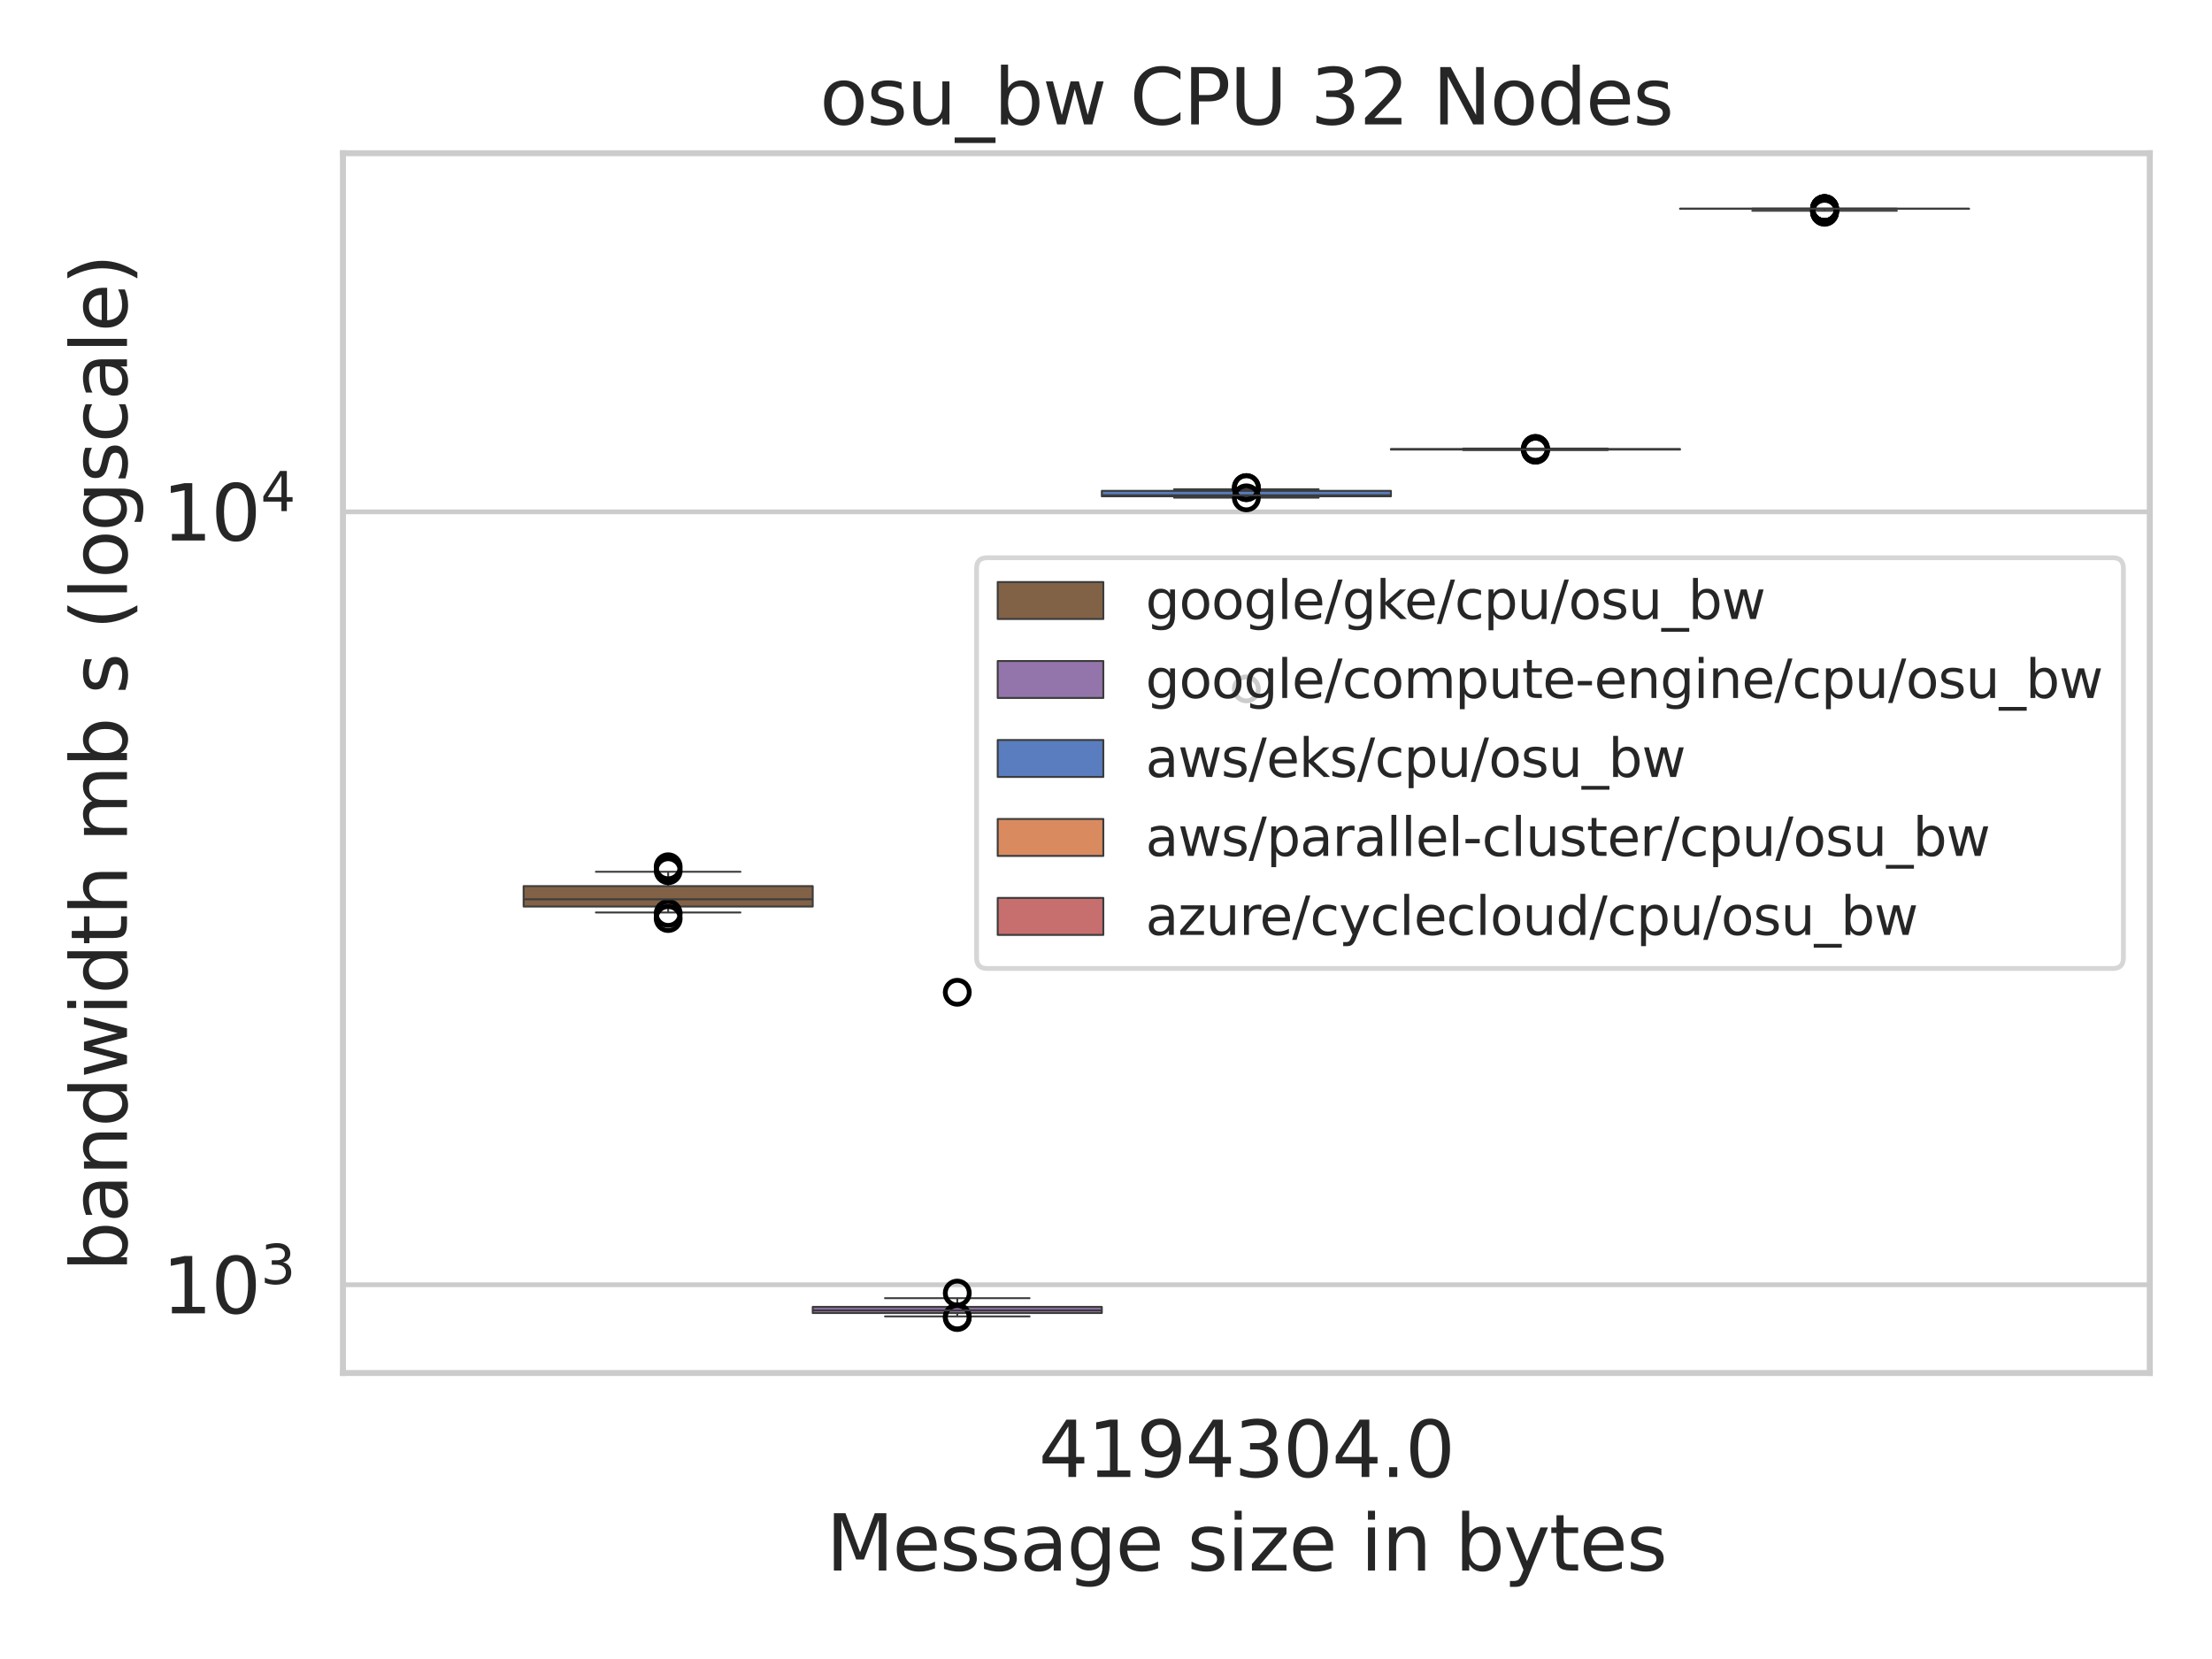 <?xml version="1.0" encoding="utf-8" standalone="no"?>
<!DOCTYPE svg PUBLIC "-//W3C//DTD SVG 1.1//EN"
  "http://www.w3.org/Graphics/SVG/1.1/DTD/svg11.dtd">
<svg xmlns:xlink="http://www.w3.org/1999/xlink" width="460.8pt" height="345.6pt" viewBox="0 0 460.8 345.6" xmlns="http://www.w3.org/2000/svg" version="1.1">
 <defs>
  <style type="text/css">*{stroke-linejoin: round; stroke-linecap: butt}</style>
 </defs>
 <g id="figure_1">
  <g id="patch_1">
   <path d="M 0 345.6 
L 460.8 345.6 
L 460.8 0 
L 0 0 
z
" style="fill: #ffffff"/>
  </g>
  <g id="axes_1">
   <g id="patch_2">
    <path d="M 71.441 286.02 
L 447.84 286.02 
L 447.84 31.92 
L 71.441 31.92 
z
" style="fill: #ffffff"/>
   </g>
   <g id="matplotlib.axis_1">
    <g id="xtick_1">
     <g id="text_1">
      <!-- 4194304.0 -->
      <g style="fill: #262626" transform="translate(216.378 307.678) scale(0.16 -0.16)">
       <defs>
        <path id="DejaVuSans-34" d="M 2419 4116 
L 825 1625 
L 2419 1625 
L 2419 4116 
z
M 2253 4666 
L 3047 4666 
L 3047 1625 
L 3713 1625 
L 3713 1100 
L 3047 1100 
L 3047 0 
L 2419 0 
L 2419 1100 
L 313 1100 
L 313 1709 
L 2253 4666 
z
" transform="scale(0.016)"/>
        <path id="DejaVuSans-31" d="M 794 531 
L 1825 531 
L 1825 4091 
L 703 3866 
L 703 4441 
L 1819 4666 
L 2450 4666 
L 2450 531 
L 3481 531 
L 3481 0 
L 794 0 
L 794 531 
z
" transform="scale(0.016)"/>
        <path id="DejaVuSans-39" d="M 703 97 
L 703 672 
Q 941 559 1184 500 
Q 1428 441 1663 441 
Q 2288 441 2617 861 
Q 2947 1281 2994 2138 
Q 2813 1869 2534 1725 
Q 2256 1581 1919 1581 
Q 1219 1581 811 2004 
Q 403 2428 403 3163 
Q 403 3881 828 4315 
Q 1253 4750 1959 4750 
Q 2769 4750 3195 4129 
Q 3622 3509 3622 2328 
Q 3622 1225 3098 567 
Q 2575 -91 1691 -91 
Q 1453 -91 1209 -44 
Q 966 3 703 97 
z
M 1959 2075 
Q 2384 2075 2632 2365 
Q 2881 2656 2881 3163 
Q 2881 3666 2632 3958 
Q 2384 4250 1959 4250 
Q 1534 4250 1286 3958 
Q 1038 3666 1038 3163 
Q 1038 2656 1286 2365 
Q 1534 2075 1959 2075 
z
" transform="scale(0.016)"/>
        <path id="DejaVuSans-33" d="M 2597 2516 
Q 3050 2419 3304 2112 
Q 3559 1806 3559 1356 
Q 3559 666 3084 287 
Q 2609 -91 1734 -91 
Q 1441 -91 1130 -33 
Q 819 25 488 141 
L 488 750 
Q 750 597 1062 519 
Q 1375 441 1716 441 
Q 2309 441 2620 675 
Q 2931 909 2931 1356 
Q 2931 1769 2642 2001 
Q 2353 2234 1838 2234 
L 1294 2234 
L 1294 2753 
L 1863 2753 
Q 2328 2753 2575 2939 
Q 2822 3125 2822 3475 
Q 2822 3834 2567 4026 
Q 2313 4219 1838 4219 
Q 1578 4219 1281 4162 
Q 984 4106 628 3988 
L 628 4550 
Q 988 4650 1302 4700 
Q 1616 4750 1894 4750 
Q 2613 4750 3031 4423 
Q 3450 4097 3450 3541 
Q 3450 3153 3228 2886 
Q 3006 2619 2597 2516 
z
" transform="scale(0.016)"/>
        <path id="DejaVuSans-30" d="M 2034 4250 
Q 1547 4250 1301 3770 
Q 1056 3291 1056 2328 
Q 1056 1369 1301 889 
Q 1547 409 2034 409 
Q 2525 409 2770 889 
Q 3016 1369 3016 2328 
Q 3016 3291 2770 3770 
Q 2525 4250 2034 4250 
z
M 2034 4750 
Q 2819 4750 3233 4129 
Q 3647 3509 3647 2328 
Q 3647 1150 3233 529 
Q 2819 -91 2034 -91 
Q 1250 -91 836 529 
Q 422 1150 422 2328 
Q 422 3509 836 4129 
Q 1250 4750 2034 4750 
z
" transform="scale(0.016)"/>
        <path id="DejaVuSans-2e" d="M 684 794 
L 1344 794 
L 1344 0 
L 684 0 
L 684 794 
z
" transform="scale(0.016)"/>
       </defs>
       <use xlink:href="#DejaVuSans-34"/>
       <use xlink:href="#DejaVuSans-31" x="63.623"/>
       <use xlink:href="#DejaVuSans-39" x="127.246"/>
       <use xlink:href="#DejaVuSans-34" x="190.869"/>
       <use xlink:href="#DejaVuSans-33" x="254.492"/>
       <use xlink:href="#DejaVuSans-30" x="318.115"/>
       <use xlink:href="#DejaVuSans-34" x="381.738"/>
       <use xlink:href="#DejaVuSans-2e" x="445.361"/>
       <use xlink:href="#DejaVuSans-30" x="477.148"/>
      </g>
     </g>
    </g>
    <g id="text_2">
     <!-- Message size in bytes -->
     <g style="fill: #262626" transform="translate(172.106 327.163) scale(0.16 -0.16)">
      <defs>
       <path id="DejaVuSans-4d" d="M 628 4666 
L 1569 4666 
L 2759 1491 
L 3956 4666 
L 4897 4666 
L 4897 0 
L 4281 0 
L 4281 4097 
L 3078 897 
L 2444 897 
L 1241 4097 
L 1241 0 
L 628 0 
L 628 4666 
z
" transform="scale(0.016)"/>
       <path id="DejaVuSans-65" d="M 3597 1894 
L 3597 1613 
L 953 1613 
Q 991 1019 1311 708 
Q 1631 397 2203 397 
Q 2534 397 2845 478 
Q 3156 559 3463 722 
L 3463 178 
Q 3153 47 2828 -22 
Q 2503 -91 2169 -91 
Q 1331 -91 842 396 
Q 353 884 353 1716 
Q 353 2575 817 3079 
Q 1281 3584 2069 3584 
Q 2775 3584 3186 3129 
Q 3597 2675 3597 1894 
z
M 3022 2063 
Q 3016 2534 2758 2815 
Q 2500 3097 2075 3097 
Q 1594 3097 1305 2825 
Q 1016 2553 972 2059 
L 3022 2063 
z
" transform="scale(0.016)"/>
       <path id="DejaVuSans-73" d="M 2834 3397 
L 2834 2853 
Q 2591 2978 2328 3040 
Q 2066 3103 1784 3103 
Q 1356 3103 1142 2972 
Q 928 2841 928 2578 
Q 928 2378 1081 2264 
Q 1234 2150 1697 2047 
L 1894 2003 
Q 2506 1872 2764 1633 
Q 3022 1394 3022 966 
Q 3022 478 2636 193 
Q 2250 -91 1575 -91 
Q 1294 -91 989 -36 
Q 684 19 347 128 
L 347 722 
Q 666 556 975 473 
Q 1284 391 1588 391 
Q 1994 391 2212 530 
Q 2431 669 2431 922 
Q 2431 1156 2273 1281 
Q 2116 1406 1581 1522 
L 1381 1569 
Q 847 1681 609 1914 
Q 372 2147 372 2553 
Q 372 3047 722 3315 
Q 1072 3584 1716 3584 
Q 2034 3584 2315 3537 
Q 2597 3491 2834 3397 
z
" transform="scale(0.016)"/>
       <path id="DejaVuSans-61" d="M 2194 1759 
Q 1497 1759 1228 1600 
Q 959 1441 959 1056 
Q 959 750 1161 570 
Q 1363 391 1709 391 
Q 2188 391 2477 730 
Q 2766 1069 2766 1631 
L 2766 1759 
L 2194 1759 
z
M 3341 1997 
L 3341 0 
L 2766 0 
L 2766 531 
Q 2569 213 2275 61 
Q 1981 -91 1556 -91 
Q 1019 -91 701 211 
Q 384 513 384 1019 
Q 384 1609 779 1909 
Q 1175 2209 1959 2209 
L 2766 2209 
L 2766 2266 
Q 2766 2663 2505 2880 
Q 2244 3097 1772 3097 
Q 1472 3097 1187 3025 
Q 903 2953 641 2809 
L 641 3341 
Q 956 3463 1253 3523 
Q 1550 3584 1831 3584 
Q 2591 3584 2966 3190 
Q 3341 2797 3341 1997 
z
" transform="scale(0.016)"/>
       <path id="DejaVuSans-67" d="M 2906 1791 
Q 2906 2416 2648 2759 
Q 2391 3103 1925 3103 
Q 1463 3103 1205 2759 
Q 947 2416 947 1791 
Q 947 1169 1205 825 
Q 1463 481 1925 481 
Q 2391 481 2648 825 
Q 2906 1169 2906 1791 
z
M 3481 434 
Q 3481 -459 3084 -895 
Q 2688 -1331 1869 -1331 
Q 1566 -1331 1297 -1286 
Q 1028 -1241 775 -1147 
L 775 -588 
Q 1028 -725 1275 -790 
Q 1522 -856 1778 -856 
Q 2344 -856 2625 -561 
Q 2906 -266 2906 331 
L 2906 616 
Q 2728 306 2450 153 
Q 2172 0 1784 0 
Q 1141 0 747 490 
Q 353 981 353 1791 
Q 353 2603 747 3093 
Q 1141 3584 1784 3584 
Q 2172 3584 2450 3431 
Q 2728 3278 2906 2969 
L 2906 3500 
L 3481 3500 
L 3481 434 
z
" transform="scale(0.016)"/>
       <path id="DejaVuSans-20" transform="scale(0.016)"/>
       <path id="DejaVuSans-69" d="M 603 3500 
L 1178 3500 
L 1178 0 
L 603 0 
L 603 3500 
z
M 603 4863 
L 1178 4863 
L 1178 4134 
L 603 4134 
L 603 4863 
z
" transform="scale(0.016)"/>
       <path id="DejaVuSans-7a" d="M 353 3500 
L 3084 3500 
L 3084 2975 
L 922 459 
L 3084 459 
L 3084 0 
L 275 0 
L 275 525 
L 2438 3041 
L 353 3041 
L 353 3500 
z
" transform="scale(0.016)"/>
       <path id="DejaVuSans-6e" d="M 3513 2113 
L 3513 0 
L 2938 0 
L 2938 2094 
Q 2938 2591 2744 2837 
Q 2550 3084 2163 3084 
Q 1697 3084 1428 2787 
Q 1159 2491 1159 1978 
L 1159 0 
L 581 0 
L 581 3500 
L 1159 3500 
L 1159 2956 
Q 1366 3272 1645 3428 
Q 1925 3584 2291 3584 
Q 2894 3584 3203 3211 
Q 3513 2838 3513 2113 
z
" transform="scale(0.016)"/>
       <path id="DejaVuSans-62" d="M 3116 1747 
Q 3116 2381 2855 2742 
Q 2594 3103 2138 3103 
Q 1681 3103 1420 2742 
Q 1159 2381 1159 1747 
Q 1159 1113 1420 752 
Q 1681 391 2138 391 
Q 2594 391 2855 752 
Q 3116 1113 3116 1747 
z
M 1159 2969 
Q 1341 3281 1617 3432 
Q 1894 3584 2278 3584 
Q 2916 3584 3314 3078 
Q 3713 2572 3713 1747 
Q 3713 922 3314 415 
Q 2916 -91 2278 -91 
Q 1894 -91 1617 61 
Q 1341 213 1159 525 
L 1159 0 
L 581 0 
L 581 4863 
L 1159 4863 
L 1159 2969 
z
" transform="scale(0.016)"/>
       <path id="DejaVuSans-79" d="M 2059 -325 
Q 1816 -950 1584 -1140 
Q 1353 -1331 966 -1331 
L 506 -1331 
L 506 -850 
L 844 -850 
Q 1081 -850 1212 -737 
Q 1344 -625 1503 -206 
L 1606 56 
L 191 3500 
L 800 3500 
L 1894 763 
L 2988 3500 
L 3597 3500 
L 2059 -325 
z
" transform="scale(0.016)"/>
       <path id="DejaVuSans-74" d="M 1172 4494 
L 1172 3500 
L 2356 3500 
L 2356 3053 
L 1172 3053 
L 1172 1153 
Q 1172 725 1289 603 
Q 1406 481 1766 481 
L 2356 481 
L 2356 0 
L 1766 0 
Q 1100 0 847 248 
Q 594 497 594 1153 
L 594 3053 
L 172 3053 
L 172 3500 
L 594 3500 
L 594 4494 
L 1172 4494 
z
" transform="scale(0.016)"/>
      </defs>
      <use xlink:href="#DejaVuSans-4d"/>
      <use xlink:href="#DejaVuSans-65" x="86.279"/>
      <use xlink:href="#DejaVuSans-73" x="147.803"/>
      <use xlink:href="#DejaVuSans-73" x="199.902"/>
      <use xlink:href="#DejaVuSans-61" x="252.002"/>
      <use xlink:href="#DejaVuSans-67" x="313.281"/>
      <use xlink:href="#DejaVuSans-65" x="376.758"/>
      <use xlink:href="#DejaVuSans-20" x="438.281"/>
      <use xlink:href="#DejaVuSans-73" x="470.068"/>
      <use xlink:href="#DejaVuSans-69" x="522.168"/>
      <use xlink:href="#DejaVuSans-7a" x="549.951"/>
      <use xlink:href="#DejaVuSans-65" x="602.441"/>
      <use xlink:href="#DejaVuSans-20" x="663.965"/>
      <use xlink:href="#DejaVuSans-69" x="695.752"/>
      <use xlink:href="#DejaVuSans-6e" x="723.535"/>
      <use xlink:href="#DejaVuSans-20" x="786.914"/>
      <use xlink:href="#DejaVuSans-62" x="818.701"/>
      <use xlink:href="#DejaVuSans-79" x="882.178"/>
      <use xlink:href="#DejaVuSans-74" x="941.357"/>
      <use xlink:href="#DejaVuSans-65" x="980.566"/>
      <use xlink:href="#DejaVuSans-73" x="1042.09"/>
     </g>
    </g>
   </g>
   <g id="matplotlib.axis_2">
    <g id="ytick_1">
     <g id="line2d_1">
      <path d="M 71.441 267.639 
L 447.84 267.639 
" clip-path="url(#p34132e8580)" style="fill: none; stroke: #cccccc; stroke-linecap: round"/>
     </g>
     <g id="text_3">
      <!-- $\mathdefault{10^{3}}$ -->
      <g style="fill: #262626" transform="translate(33.781 273.718) scale(0.16 -0.16)">
       <use xlink:href="#DejaVuSans-31" transform="translate(0 0.766)"/>
       <use xlink:href="#DejaVuSans-30" transform="translate(63.623 0.766)"/>
       <use xlink:href="#DejaVuSans-33" transform="translate(128.203 39.047) scale(0.7)"/>
      </g>
     </g>
    </g>
    <g id="ytick_2">
     <g id="line2d_2">
      <path d="M 71.441 106.627 
L 447.84 106.627 
" clip-path="url(#p34132e8580)" style="fill: none; stroke: #cccccc; stroke-linecap: round"/>
     </g>
     <g id="text_4">
      <!-- $\mathdefault{10^{4}}$ -->
      <g style="fill: #262626" transform="translate(33.781 112.705) scale(0.16 -0.16)">
       <use xlink:href="#DejaVuSans-31" transform="translate(0 0.684)"/>
       <use xlink:href="#DejaVuSans-30" transform="translate(63.623 0.684)"/>
       <use xlink:href="#DejaVuSans-34" transform="translate(128.203 38.966) scale(0.7)"/>
      </g>
     </g>
    </g>
    <g id="ytick_3"/>
    <g id="ytick_4"/>
    <g id="ytick_5"/>
    <g id="ytick_6"/>
    <g id="ytick_7"/>
    <g id="ytick_8"/>
    <g id="ytick_9"/>
    <g id="ytick_10"/>
    <g id="ytick_11"/>
    <g id="ytick_12"/>
    <g id="ytick_13"/>
    <g id="text_5">
     <!-- bandwidth mb s (logscale) -->
     <g style="fill: #262626" transform="translate(26.454 264.869) rotate(-90) scale(0.16 -0.16)">
      <defs>
       <path id="DejaVuSans-64" d="M 2906 2969 
L 2906 4863 
L 3481 4863 
L 3481 0 
L 2906 0 
L 2906 525 
Q 2725 213 2448 61 
Q 2172 -91 1784 -91 
Q 1150 -91 751 415 
Q 353 922 353 1747 
Q 353 2572 751 3078 
Q 1150 3584 1784 3584 
Q 2172 3584 2448 3432 
Q 2725 3281 2906 2969 
z
M 947 1747 
Q 947 1113 1208 752 
Q 1469 391 1925 391 
Q 2381 391 2643 752 
Q 2906 1113 2906 1747 
Q 2906 2381 2643 2742 
Q 2381 3103 1925 3103 
Q 1469 3103 1208 2742 
Q 947 2381 947 1747 
z
" transform="scale(0.016)"/>
       <path id="DejaVuSans-77" d="M 269 3500 
L 844 3500 
L 1563 769 
L 2278 3500 
L 2956 3500 
L 3675 769 
L 4391 3500 
L 4966 3500 
L 4050 0 
L 3372 0 
L 2619 2869 
L 1863 0 
L 1184 0 
L 269 3500 
z
" transform="scale(0.016)"/>
       <path id="DejaVuSans-68" d="M 3513 2113 
L 3513 0 
L 2938 0 
L 2938 2094 
Q 2938 2591 2744 2837 
Q 2550 3084 2163 3084 
Q 1697 3084 1428 2787 
Q 1159 2491 1159 1978 
L 1159 0 
L 581 0 
L 581 4863 
L 1159 4863 
L 1159 2956 
Q 1366 3272 1645 3428 
Q 1925 3584 2291 3584 
Q 2894 3584 3203 3211 
Q 3513 2838 3513 2113 
z
" transform="scale(0.016)"/>
       <path id="DejaVuSans-6d" d="M 3328 2828 
Q 3544 3216 3844 3400 
Q 4144 3584 4550 3584 
Q 5097 3584 5394 3201 
Q 5691 2819 5691 2113 
L 5691 0 
L 5113 0 
L 5113 2094 
Q 5113 2597 4934 2840 
Q 4756 3084 4391 3084 
Q 3944 3084 3684 2787 
Q 3425 2491 3425 1978 
L 3425 0 
L 2847 0 
L 2847 2094 
Q 2847 2600 2669 2842 
Q 2491 3084 2119 3084 
Q 1678 3084 1418 2786 
Q 1159 2488 1159 1978 
L 1159 0 
L 581 0 
L 581 3500 
L 1159 3500 
L 1159 2956 
Q 1356 3278 1631 3431 
Q 1906 3584 2284 3584 
Q 2666 3584 2933 3390 
Q 3200 3197 3328 2828 
z
" transform="scale(0.016)"/>
       <path id="DejaVuSans-28" d="M 1984 4856 
Q 1566 4138 1362 3434 
Q 1159 2731 1159 2009 
Q 1159 1288 1364 580 
Q 1569 -128 1984 -844 
L 1484 -844 
Q 1016 -109 783 600 
Q 550 1309 550 2009 
Q 550 2706 781 3412 
Q 1013 4119 1484 4856 
L 1984 4856 
z
" transform="scale(0.016)"/>
       <path id="DejaVuSans-6c" d="M 603 4863 
L 1178 4863 
L 1178 0 
L 603 0 
L 603 4863 
z
" transform="scale(0.016)"/>
       <path id="DejaVuSans-6f" d="M 1959 3097 
Q 1497 3097 1228 2736 
Q 959 2375 959 1747 
Q 959 1119 1226 758 
Q 1494 397 1959 397 
Q 2419 397 2687 759 
Q 2956 1122 2956 1747 
Q 2956 2369 2687 2733 
Q 2419 3097 1959 3097 
z
M 1959 3584 
Q 2709 3584 3137 3096 
Q 3566 2609 3566 1747 
Q 3566 888 3137 398 
Q 2709 -91 1959 -91 
Q 1206 -91 779 398 
Q 353 888 353 1747 
Q 353 2609 779 3096 
Q 1206 3584 1959 3584 
z
" transform="scale(0.016)"/>
       <path id="DejaVuSans-63" d="M 3122 3366 
L 3122 2828 
Q 2878 2963 2633 3030 
Q 2388 3097 2138 3097 
Q 1578 3097 1268 2742 
Q 959 2388 959 1747 
Q 959 1106 1268 751 
Q 1578 397 2138 397 
Q 2388 397 2633 464 
Q 2878 531 3122 666 
L 3122 134 
Q 2881 22 2623 -34 
Q 2366 -91 2075 -91 
Q 1284 -91 818 406 
Q 353 903 353 1747 
Q 353 2603 823 3093 
Q 1294 3584 2113 3584 
Q 2378 3584 2631 3529 
Q 2884 3475 3122 3366 
z
" transform="scale(0.016)"/>
       <path id="DejaVuSans-29" d="M 513 4856 
L 1013 4856 
Q 1481 4119 1714 3412 
Q 1947 2706 1947 2009 
Q 1947 1309 1714 600 
Q 1481 -109 1013 -844 
L 513 -844 
Q 928 -128 1133 580 
Q 1338 1288 1338 2009 
Q 1338 2731 1133 3434 
Q 928 4138 513 4856 
z
" transform="scale(0.016)"/>
      </defs>
      <use xlink:href="#DejaVuSans-62"/>
      <use xlink:href="#DejaVuSans-61" x="63.477"/>
      <use xlink:href="#DejaVuSans-6e" x="124.756"/>
      <use xlink:href="#DejaVuSans-64" x="188.135"/>
      <use xlink:href="#DejaVuSans-77" x="251.611"/>
      <use xlink:href="#DejaVuSans-69" x="333.398"/>
      <use xlink:href="#DejaVuSans-64" x="361.182"/>
      <use xlink:href="#DejaVuSans-74" x="424.658"/>
      <use xlink:href="#DejaVuSans-68" x="463.867"/>
      <use xlink:href="#DejaVuSans-20" x="527.246"/>
      <use xlink:href="#DejaVuSans-6d" x="559.033"/>
      <use xlink:href="#DejaVuSans-62" x="656.445"/>
      <use xlink:href="#DejaVuSans-20" x="719.922"/>
      <use xlink:href="#DejaVuSans-73" x="751.709"/>
      <use xlink:href="#DejaVuSans-20" x="803.809"/>
      <use xlink:href="#DejaVuSans-28" x="835.596"/>
      <use xlink:href="#DejaVuSans-6c" x="874.609"/>
      <use xlink:href="#DejaVuSans-6f" x="902.393"/>
      <use xlink:href="#DejaVuSans-67" x="963.574"/>
      <use xlink:href="#DejaVuSans-73" x="1027.051"/>
      <use xlink:href="#DejaVuSans-63" x="1079.15"/>
      <use xlink:href="#DejaVuSans-61" x="1134.131"/>
      <use xlink:href="#DejaVuSans-6c" x="1195.41"/>
      <use xlink:href="#DejaVuSans-65" x="1223.193"/>
      <use xlink:href="#DejaVuSans-29" x="1284.717"/>
     </g>
    </g>
   </g>
   <g id="patch_3">
    <path d="M 259.641 161762.935 
L 259.641 161762.935 
L 259.641 161762.935 
L 259.641 161762.935 
z
" clip-path="url(#p34132e8580)" style="fill: #826246; stroke: #3c3c3c; stroke-width: 0.4; stroke-linejoin: miter"/>
   </g>
   <g id="patch_4">
    <path d="M 259.641 161762.935 
L 259.641 161762.935 
L 259.641 161762.935 
L 259.641 161762.935 
z
" clip-path="url(#p34132e8580)" style="fill: #9475ab; stroke: #3c3c3c; stroke-width: 0.4; stroke-linejoin: miter"/>
   </g>
   <g id="patch_5">
    <path d="M 259.641 161762.935 
L 259.641 161762.935 
L 259.641 161762.935 
L 259.641 161762.935 
z
" clip-path="url(#p34132e8580)" style="fill: #597dbf; stroke: #3c3c3c; stroke-width: 0.4; stroke-linejoin: miter"/>
   </g>
   <g id="patch_6">
    <path d="M 259.641 161762.935 
L 259.641 161762.935 
L 259.641 161762.935 
L 259.641 161762.935 
z
" clip-path="url(#p34132e8580)" style="fill: #d98b5f; stroke: #3c3c3c; stroke-width: 0.4; stroke-linejoin: miter"/>
   </g>
   <g id="patch_7">
    <path d="M 259.641 161762.935 
L 259.641 161762.935 
L 259.641 161762.935 
L 259.641 161762.935 
z
" clip-path="url(#p34132e8580)" style="fill: #c76e6e; stroke: #3c3c3c; stroke-width: 0.4; stroke-linejoin: miter"/>
   </g>
   <g id="patch_8">
    <path d="M 109.081 188.848 
L 169.305 188.848 
L 169.305 184.591 
L 109.081 184.591 
L 109.081 188.848 
z
" clip-path="url(#p34132e8580)" style="fill: #826246; stroke: #3c3c3c; stroke-width: 0.4; stroke-linejoin: miter"/>
   </g>
   <g id="line2d_3">
    <path d="M 139.193 188.848 
L 139.193 190.086 
" clip-path="url(#p34132e8580)" style="fill: none; stroke: #3c3c3c; stroke-width: 0.4"/>
   </g>
   <g id="line2d_4">
    <path d="M 139.193 184.591 
L 139.193 181.606 
" clip-path="url(#p34132e8580)" style="fill: none; stroke: #3c3c3c; stroke-width: 0.4"/>
   </g>
   <g id="line2d_5">
    <path d="M 124.137 190.086 
L 154.249 190.086 
" clip-path="url(#p34132e8580)" style="fill: none; stroke: #3c3c3c; stroke-width: 0.4; stroke-linecap: round"/>
   </g>
   <g id="line2d_6">
    <path d="M 124.137 181.606 
L 154.249 181.606 
" clip-path="url(#p34132e8580)" style="fill: none; stroke: #3c3c3c; stroke-width: 0.4; stroke-linecap: round"/>
   </g>
   <g id="line2d_7">
    <defs>
     <path id="m6f9ede2e5b" d="M 0 2.5 
C 0.663 2.5 1.299 2.237 1.768 1.768 
C 2.237 1.299 2.5 0.663 2.5 0 
C 2.5 -0.663 2.237 -1.299 1.768 -1.768 
C 1.299 -2.237 0.663 -2.5 0 -2.5 
C -0.663 -2.5 -1.299 -2.237 -1.768 -1.768 
C -2.237 -1.299 -2.5 -0.663 -2.5 0 
C -2.5 0.663 -2.237 1.299 -1.768 1.768 
C -1.299 2.237 -0.663 2.5 0 2.5 
z
" style="stroke: #000000"/>
    </defs>
    <g clip-path="url(#p34132e8580)">
     <use xlink:href="#m6f9ede2e5b" x="139.193" y="190.282" style="fill-opacity: 0; stroke: #000000"/>
     <use xlink:href="#m6f9ede2e5b" x="139.193" y="191.348" style="fill-opacity: 0; stroke: #000000"/>
     <use xlink:href="#m6f9ede2e5b" x="139.193" y="181.389" style="fill-opacity: 0; stroke: #000000"/>
     <use xlink:href="#m6f9ede2e5b" x="139.193" y="180.561" style="fill-opacity: 0; stroke: #000000"/>
    </g>
   </g>
   <g id="patch_9">
    <path d="M 169.305 273.531 
L 229.529 273.531 
L 229.529 272.249 
L 169.305 272.249 
L 169.305 273.531 
z
" clip-path="url(#p34132e8580)" style="fill: #9475ab; stroke: #3c3c3c; stroke-width: 0.4; stroke-linejoin: miter"/>
   </g>
   <g id="line2d_8">
    <path d="M 199.417 273.531 
L 199.417 274.231 
" clip-path="url(#p34132e8580)" style="fill: none; stroke: #3c3c3c; stroke-width: 0.4"/>
   </g>
   <g id="line2d_9">
    <path d="M 199.417 272.249 
L 199.417 270.436 
" clip-path="url(#p34132e8580)" style="fill: none; stroke: #3c3c3c; stroke-width: 0.4"/>
   </g>
   <g id="line2d_10">
    <path d="M 184.361 274.231 
L 214.473 274.231 
" clip-path="url(#p34132e8580)" style="fill: none; stroke: #3c3c3c; stroke-width: 0.4; stroke-linecap: round"/>
   </g>
   <g id="line2d_11">
    <path d="M 184.361 270.436 
L 214.473 270.436 
" clip-path="url(#p34132e8580)" style="fill: none; stroke: #3c3c3c; stroke-width: 0.4; stroke-linecap: round"/>
   </g>
   <g id="line2d_12">
    <g clip-path="url(#p34132e8580)">
     <use xlink:href="#m6f9ede2e5b" x="199.417" y="274.328" style="fill-opacity: 0; stroke: #000000"/>
     <use xlink:href="#m6f9ede2e5b" x="199.417" y="274.47" style="fill-opacity: 0; stroke: #000000"/>
     <use xlink:href="#m6f9ede2e5b" x="199.417" y="269.374" style="fill-opacity: 0; stroke: #000000"/>
     <use xlink:href="#m6f9ede2e5b" x="199.417" y="206.711" style="fill-opacity: 0; stroke: #000000"/>
    </g>
   </g>
   <g id="patch_10">
    <path d="M 229.529 103.39 
L 289.752 103.39 
L 289.752 102.255 
L 229.529 102.255 
L 229.529 103.39 
z
" clip-path="url(#p34132e8580)" style="fill: #597dbf; stroke: #3c3c3c; stroke-width: 0.4; stroke-linejoin: miter"/>
   </g>
   <g id="line2d_13">
    <path d="M 259.641 103.39 
L 259.641 103.671 
" clip-path="url(#p34132e8580)" style="fill: none; stroke: #3c3c3c; stroke-width: 0.4"/>
   </g>
   <g id="line2d_14">
    <path d="M 259.641 102.255 
L 259.641 101.919 
" clip-path="url(#p34132e8580)" style="fill: none; stroke: #3c3c3c; stroke-width: 0.4"/>
   </g>
   <g id="line2d_15">
    <path d="M 244.585 103.671 
L 274.696 103.671 
" clip-path="url(#p34132e8580)" style="fill: none; stroke: #3c3c3c; stroke-width: 0.4; stroke-linecap: round"/>
   </g>
   <g id="line2d_16">
    <path d="M 244.585 101.919 
L 274.696 101.919 
" clip-path="url(#p34132e8580)" style="fill: none; stroke: #3c3c3c; stroke-width: 0.4; stroke-linecap: round"/>
   </g>
   <g id="line2d_17">
    <g clip-path="url(#p34132e8580)">
     <use xlink:href="#m6f9ede2e5b" x="259.641" y="103.709" style="fill-opacity: 0; stroke: #000000"/>
     <use xlink:href="#m6f9ede2e5b" x="259.641" y="143.506" style="fill-opacity: 0; stroke: #000000"/>
     <use xlink:href="#m6f9ede2e5b" x="259.641" y="101.579" style="fill-opacity: 0; stroke: #000000"/>
     <use xlink:href="#m6f9ede2e5b" x="259.641" y="101.578" style="fill-opacity: 0; stroke: #000000"/>
    </g>
   </g>
   <g id="patch_11">
    <path d="M 289.752 93.659 
L 349.976 93.659 
L 349.976 93.538 
L 289.752 93.538 
L 289.752 93.659 
z
" clip-path="url(#p34132e8580)" style="fill: #d98b5f; stroke: #3c3c3c; stroke-width: 0.4; stroke-linejoin: miter"/>
   </g>
   <g id="line2d_18">
    <path d="M 319.864 93.659 
L 319.864 93.754 
" clip-path="url(#p34132e8580)" style="fill: none; stroke: #3c3c3c; stroke-width: 0.4"/>
   </g>
   <g id="line2d_19">
    <path d="M 319.864 93.538 
L 319.864 93.44 
" clip-path="url(#p34132e8580)" style="fill: none; stroke: #3c3c3c; stroke-width: 0.4"/>
   </g>
   <g id="line2d_20">
    <path d="M 304.808 93.754 
L 334.92 93.754 
" clip-path="url(#p34132e8580)" style="fill: none; stroke: #3c3c3c; stroke-width: 0.4; stroke-linecap: round"/>
   </g>
   <g id="line2d_21">
    <path d="M 304.808 93.44 
L 334.92 93.44 
" clip-path="url(#p34132e8580)" style="fill: none; stroke: #3c3c3c; stroke-width: 0.4; stroke-linecap: round"/>
   </g>
   <g id="line2d_22">
    <g clip-path="url(#p34132e8580)">
     <use xlink:href="#m6f9ede2e5b" x="319.864" y="93.764" style="fill-opacity: 0; stroke: #000000"/>
     <use xlink:href="#m6f9ede2e5b" x="319.864" y="93.775" style="fill-opacity: 0; stroke: #000000"/>
     <use xlink:href="#m6f9ede2e5b" x="319.864" y="93.422" style="fill-opacity: 0; stroke: #000000"/>
     <use xlink:href="#m6f9ede2e5b" x="319.864" y="93.43" style="fill-opacity: 0; stroke: #000000"/>
    </g>
   </g>
   <g id="patch_12">
    <path d="M 349.976 43.492 
L 410.2 43.492 
L 410.2 43.474 
L 349.976 43.474 
L 349.976 43.492 
z
" clip-path="url(#p34132e8580)" style="fill: #c76e6e; stroke: #3c3c3c; stroke-width: 0.4; stroke-linejoin: miter"/>
   </g>
   <g id="line2d_23">
    <path d="M 380.088 43.492 
L 380.088 43.906 
" clip-path="url(#p34132e8580)" style="fill: none; stroke: #3c3c3c; stroke-width: 0.4"/>
   </g>
   <g id="line2d_24">
    <path d="M 380.088 43.474 
L 380.088 43.472 
" clip-path="url(#p34132e8580)" style="fill: none; stroke: #3c3c3c; stroke-width: 0.4"/>
   </g>
   <g id="line2d_25">
    <path d="M 365.032 43.906 
L 395.144 43.906 
" clip-path="url(#p34132e8580)" style="fill: none; stroke: #3c3c3c; stroke-width: 0.4; stroke-linecap: round"/>
   </g>
   <g id="line2d_26">
    <path d="M 365.032 43.472 
L 395.144 43.472 
" clip-path="url(#p34132e8580)" style="fill: none; stroke: #3c3c3c; stroke-width: 0.4; stroke-linecap: round"/>
   </g>
   <g id="line2d_27">
    <g clip-path="url(#p34132e8580)">
     <use xlink:href="#m6f9ede2e5b" x="380.088" y="44.07" style="fill-opacity: 0; stroke: #000000"/>
     <use xlink:href="#m6f9ede2e5b" x="380.088" y="44.115" style="fill-opacity: 0; stroke: #000000"/>
     <use xlink:href="#m6f9ede2e5b" x="380.088" y="44.221" style="fill-opacity: 0; stroke: #000000"/>
     <use xlink:href="#m6f9ede2e5b" x="380.088" y="44.02" style="fill-opacity: 0; stroke: #000000"/>
     <use xlink:href="#m6f9ede2e5b" x="380.088" y="43.945" style="fill-opacity: 0; stroke: #000000"/>
     <use xlink:href="#m6f9ede2e5b" x="380.088" y="43.471" style="fill-opacity: 0; stroke: #000000"/>
     <use xlink:href="#m6f9ede2e5b" x="380.088" y="43.47" style="fill-opacity: 0; stroke: #000000"/>
     <use xlink:href="#m6f9ede2e5b" x="380.088" y="43.47" style="fill-opacity: 0; stroke: #000000"/>
     <use xlink:href="#m6f9ede2e5b" x="380.088" y="43.471" style="fill-opacity: 0; stroke: #000000"/>
     <use xlink:href="#m6f9ede2e5b" x="380.088" y="43.471" style="fill-opacity: 0; stroke: #000000"/>
    </g>
   </g>
   <g id="line2d_28">
    <path d="M 109.081 187.334 
L 169.305 187.334 
" clip-path="url(#p34132e8580)" style="fill: none; stroke: #3c3c3c; stroke-width: 0.4"/>
   </g>
   <g id="line2d_29">
    <path d="M 169.305 272.97 
L 229.529 272.97 
" clip-path="url(#p34132e8580)" style="fill: none; stroke: #3c3c3c; stroke-width: 0.4"/>
   </g>
   <g id="line2d_30">
    <path d="M 229.529 103.179 
L 289.752 103.179 
" clip-path="url(#p34132e8580)" style="fill: none; stroke: #3c3c3c; stroke-width: 0.4"/>
   </g>
   <g id="line2d_31">
    <path d="M 289.752 93.614 
L 349.976 93.614 
" clip-path="url(#p34132e8580)" style="fill: none; stroke: #3c3c3c; stroke-width: 0.4"/>
   </g>
   <g id="line2d_32">
    <path d="M 349.976 43.477 
L 410.2 43.477 
" clip-path="url(#p34132e8580)" style="fill: none; stroke: #3c3c3c; stroke-width: 0.4"/>
   </g>
   <g id="patch_13">
    <path d="M 71.441 286.02 
L 71.441 31.92 
" style="fill: none; stroke: #cccccc; stroke-width: 1.25; stroke-linejoin: miter; stroke-linecap: square"/>
   </g>
   <g id="patch_14">
    <path d="M 447.84 286.02 
L 447.84 31.92 
" style="fill: none; stroke: #cccccc; stroke-width: 1.25; stroke-linejoin: miter; stroke-linecap: square"/>
   </g>
   <g id="patch_15">
    <path d="M 71.441 286.02 
L 447.84 286.02 
" style="fill: none; stroke: #cccccc; stroke-width: 1.25; stroke-linejoin: miter; stroke-linecap: square"/>
   </g>
   <g id="patch_16">
    <path d="M 71.441 31.92 
L 447.84 31.92 
" style="fill: none; stroke: #cccccc; stroke-width: 1.25; stroke-linejoin: miter; stroke-linecap: square"/>
   </g>
   <g id="text_6">
    <!-- osu_bw CPU 32 Nodes -->
    <g style="fill: #262626" transform="translate(170.766 25.92) scale(0.16 -0.16)">
     <defs>
      <path id="DejaVuSans-75" d="M 544 1381 
L 544 3500 
L 1119 3500 
L 1119 1403 
Q 1119 906 1312 657 
Q 1506 409 1894 409 
Q 2359 409 2629 706 
Q 2900 1003 2900 1516 
L 2900 3500 
L 3475 3500 
L 3475 0 
L 2900 0 
L 2900 538 
Q 2691 219 2414 64 
Q 2138 -91 1772 -91 
Q 1169 -91 856 284 
Q 544 659 544 1381 
z
M 1991 3584 
L 1991 3584 
z
" transform="scale(0.016)"/>
      <path id="DejaVuSans-5f" d="M 3263 -1063 
L 3263 -1509 
L -63 -1509 
L -63 -1063 
L 3263 -1063 
z
" transform="scale(0.016)"/>
      <path id="DejaVuSans-43" d="M 4122 4306 
L 4122 3641 
Q 3803 3938 3442 4084 
Q 3081 4231 2675 4231 
Q 1875 4231 1450 3742 
Q 1025 3253 1025 2328 
Q 1025 1406 1450 917 
Q 1875 428 2675 428 
Q 3081 428 3442 575 
Q 3803 722 4122 1019 
L 4122 359 
Q 3791 134 3420 21 
Q 3050 -91 2638 -91 
Q 1578 -91 968 557 
Q 359 1206 359 2328 
Q 359 3453 968 4101 
Q 1578 4750 2638 4750 
Q 3056 4750 3426 4639 
Q 3797 4528 4122 4306 
z
" transform="scale(0.016)"/>
      <path id="DejaVuSans-50" d="M 1259 4147 
L 1259 2394 
L 2053 2394 
Q 2494 2394 2734 2622 
Q 2975 2850 2975 3272 
Q 2975 3691 2734 3919 
Q 2494 4147 2053 4147 
L 1259 4147 
z
M 628 4666 
L 2053 4666 
Q 2838 4666 3239 4311 
Q 3641 3956 3641 3272 
Q 3641 2581 3239 2228 
Q 2838 1875 2053 1875 
L 1259 1875 
L 1259 0 
L 628 0 
L 628 4666 
z
" transform="scale(0.016)"/>
      <path id="DejaVuSans-55" d="M 556 4666 
L 1191 4666 
L 1191 1831 
Q 1191 1081 1462 751 
Q 1734 422 2344 422 
Q 2950 422 3222 751 
Q 3494 1081 3494 1831 
L 3494 4666 
L 4128 4666 
L 4128 1753 
Q 4128 841 3676 375 
Q 3225 -91 2344 -91 
Q 1459 -91 1007 375 
Q 556 841 556 1753 
L 556 4666 
z
" transform="scale(0.016)"/>
      <path id="DejaVuSans-32" d="M 1228 531 
L 3431 531 
L 3431 0 
L 469 0 
L 469 531 
Q 828 903 1448 1529 
Q 2069 2156 2228 2338 
Q 2531 2678 2651 2914 
Q 2772 3150 2772 3378 
Q 2772 3750 2511 3984 
Q 2250 4219 1831 4219 
Q 1534 4219 1204 4116 
Q 875 4013 500 3803 
L 500 4441 
Q 881 4594 1212 4672 
Q 1544 4750 1819 4750 
Q 2544 4750 2975 4387 
Q 3406 4025 3406 3419 
Q 3406 3131 3298 2873 
Q 3191 2616 2906 2266 
Q 2828 2175 2409 1742 
Q 1991 1309 1228 531 
z
" transform="scale(0.016)"/>
      <path id="DejaVuSans-4e" d="M 628 4666 
L 1478 4666 
L 3547 763 
L 3547 4666 
L 4159 4666 
L 4159 0 
L 3309 0 
L 1241 3903 
L 1241 0 
L 628 0 
L 628 4666 
z
" transform="scale(0.016)"/>
     </defs>
     <use xlink:href="#DejaVuSans-6f"/>
     <use xlink:href="#DejaVuSans-73" x="61.182"/>
     <use xlink:href="#DejaVuSans-75" x="113.281"/>
     <use xlink:href="#DejaVuSans-5f" x="176.66"/>
     <use xlink:href="#DejaVuSans-62" x="226.66"/>
     <use xlink:href="#DejaVuSans-77" x="290.137"/>
     <use xlink:href="#DejaVuSans-20" x="371.924"/>
     <use xlink:href="#DejaVuSans-43" x="403.711"/>
     <use xlink:href="#DejaVuSans-50" x="473.535"/>
     <use xlink:href="#DejaVuSans-55" x="533.838"/>
     <use xlink:href="#DejaVuSans-20" x="607.031"/>
     <use xlink:href="#DejaVuSans-33" x="638.818"/>
     <use xlink:href="#DejaVuSans-32" x="702.441"/>
     <use xlink:href="#DejaVuSans-20" x="766.064"/>
     <use xlink:href="#DejaVuSans-4e" x="797.852"/>
     <use xlink:href="#DejaVuSans-6f" x="872.656"/>
     <use xlink:href="#DejaVuSans-64" x="933.838"/>
     <use xlink:href="#DejaVuSans-65" x="997.314"/>
     <use xlink:href="#DejaVuSans-73" x="1058.838"/>
    </g>
   </g>
   <g id="legend_1">
    <g id="patch_17">
     <path d="M 205.641 201.75 
L 440.14 201.75 
Q 442.34 201.75 442.34 199.55 
L 442.34 118.39 
Q 442.34 116.19 440.14 116.19 
L 205.641 116.19 
Q 203.441 116.19 203.441 118.39 
L 203.441 199.55 
Q 203.441 201.75 205.641 201.75 
z
" style="fill: #ffffff; opacity: 0.8; stroke: #cccccc; stroke-linejoin: miter"/>
    </g>
    <g id="patch_18">
     <path d="M 207.841 128.949 
L 229.841 128.949 
L 229.841 121.249 
L 207.841 121.249 
z
" style="fill: #826246; stroke: #3c3c3c; stroke-width: 0.4; stroke-linejoin: miter"/>
    </g>
    <g id="text_7">
     <!-- google/gke/cpu/osu_bw -->
     <g style="fill: #262626" transform="translate(238.641 128.949) scale(0.11 -0.11)">
      <defs>
       <path id="DejaVuSans-2f" d="M 1625 4666 
L 2156 4666 
L 531 -594 
L 0 -594 
L 1625 4666 
z
" transform="scale(0.016)"/>
       <path id="DejaVuSans-6b" d="M 581 4863 
L 1159 4863 
L 1159 1991 
L 2875 3500 
L 3609 3500 
L 1753 1863 
L 3688 0 
L 2938 0 
L 1159 1709 
L 1159 0 
L 581 0 
L 581 4863 
z
" transform="scale(0.016)"/>
       <path id="DejaVuSans-70" d="M 1159 525 
L 1159 -1331 
L 581 -1331 
L 581 3500 
L 1159 3500 
L 1159 2969 
Q 1341 3281 1617 3432 
Q 1894 3584 2278 3584 
Q 2916 3584 3314 3078 
Q 3713 2572 3713 1747 
Q 3713 922 3314 415 
Q 2916 -91 2278 -91 
Q 1894 -91 1617 61 
Q 1341 213 1159 525 
z
M 3116 1747 
Q 3116 2381 2855 2742 
Q 2594 3103 2138 3103 
Q 1681 3103 1420 2742 
Q 1159 2381 1159 1747 
Q 1159 1113 1420 752 
Q 1681 391 2138 391 
Q 2594 391 2855 752 
Q 3116 1113 3116 1747 
z
" transform="scale(0.016)"/>
      </defs>
      <use xlink:href="#DejaVuSans-67"/>
      <use xlink:href="#DejaVuSans-6f" x="63.477"/>
      <use xlink:href="#DejaVuSans-6f" x="124.658"/>
      <use xlink:href="#DejaVuSans-67" x="185.84"/>
      <use xlink:href="#DejaVuSans-6c" x="249.316"/>
      <use xlink:href="#DejaVuSans-65" x="277.1"/>
      <use xlink:href="#DejaVuSans-2f" x="338.623"/>
      <use xlink:href="#DejaVuSans-67" x="372.314"/>
      <use xlink:href="#DejaVuSans-6b" x="435.791"/>
      <use xlink:href="#DejaVuSans-65" x="490.076"/>
      <use xlink:href="#DejaVuSans-2f" x="551.6"/>
      <use xlink:href="#DejaVuSans-63" x="585.291"/>
      <use xlink:href="#DejaVuSans-70" x="640.271"/>
      <use xlink:href="#DejaVuSans-75" x="703.748"/>
      <use xlink:href="#DejaVuSans-2f" x="767.127"/>
      <use xlink:href="#DejaVuSans-6f" x="800.818"/>
      <use xlink:href="#DejaVuSans-73" x="862"/>
      <use xlink:href="#DejaVuSans-75" x="914.1"/>
      <use xlink:href="#DejaVuSans-5f" x="977.479"/>
      <use xlink:href="#DejaVuSans-62" x="1027.479"/>
      <use xlink:href="#DejaVuSans-77" x="1090.955"/>
     </g>
    </g>
    <g id="patch_19">
     <path d="M 207.841 145.4 
L 229.841 145.4 
L 229.841 137.7 
L 207.841 137.7 
z
" style="fill: #9475ab; stroke: #3c3c3c; stroke-width: 0.4; stroke-linejoin: miter"/>
    </g>
    <g id="text_8">
     <!-- google/compute-engine/cpu/osu_bw -->
     <g style="fill: #262626" transform="translate(238.641 145.4) scale(0.11 -0.11)">
      <defs>
       <path id="DejaVuSans-2d" d="M 313 2009 
L 1997 2009 
L 1997 1497 
L 313 1497 
L 313 2009 
z
" transform="scale(0.016)"/>
      </defs>
      <use xlink:href="#DejaVuSans-67"/>
      <use xlink:href="#DejaVuSans-6f" x="63.477"/>
      <use xlink:href="#DejaVuSans-6f" x="124.658"/>
      <use xlink:href="#DejaVuSans-67" x="185.84"/>
      <use xlink:href="#DejaVuSans-6c" x="249.316"/>
      <use xlink:href="#DejaVuSans-65" x="277.1"/>
      <use xlink:href="#DejaVuSans-2f" x="338.623"/>
      <use xlink:href="#DejaVuSans-63" x="372.314"/>
      <use xlink:href="#DejaVuSans-6f" x="427.295"/>
      <use xlink:href="#DejaVuSans-6d" x="488.477"/>
      <use xlink:href="#DejaVuSans-70" x="585.889"/>
      <use xlink:href="#DejaVuSans-75" x="649.365"/>
      <use xlink:href="#DejaVuSans-74" x="712.744"/>
      <use xlink:href="#DejaVuSans-65" x="751.953"/>
      <use xlink:href="#DejaVuSans-2d" x="813.477"/>
      <use xlink:href="#DejaVuSans-65" x="849.561"/>
      <use xlink:href="#DejaVuSans-6e" x="911.084"/>
      <use xlink:href="#DejaVuSans-67" x="974.463"/>
      <use xlink:href="#DejaVuSans-69" x="1037.939"/>
      <use xlink:href="#DejaVuSans-6e" x="1065.723"/>
      <use xlink:href="#DejaVuSans-65" x="1129.102"/>
      <use xlink:href="#DejaVuSans-2f" x="1190.625"/>
      <use xlink:href="#DejaVuSans-63" x="1224.316"/>
      <use xlink:href="#DejaVuSans-70" x="1279.297"/>
      <use xlink:href="#DejaVuSans-75" x="1342.773"/>
      <use xlink:href="#DejaVuSans-2f" x="1406.152"/>
      <use xlink:href="#DejaVuSans-6f" x="1439.844"/>
      <use xlink:href="#DejaVuSans-73" x="1501.025"/>
      <use xlink:href="#DejaVuSans-75" x="1553.125"/>
      <use xlink:href="#DejaVuSans-5f" x="1616.504"/>
      <use xlink:href="#DejaVuSans-62" x="1666.504"/>
      <use xlink:href="#DejaVuSans-77" x="1729.98"/>
     </g>
    </g>
    <g id="patch_20">
     <path d="M 207.841 161.852 
L 229.841 161.852 
L 229.841 154.152 
L 207.841 154.152 
z
" style="fill: #597dbf; stroke: #3c3c3c; stroke-width: 0.4; stroke-linejoin: miter"/>
    </g>
    <g id="text_9">
     <!-- aws/eks/cpu/osu_bw -->
     <g style="fill: #262626" transform="translate(238.641 161.852) scale(0.11 -0.11)">
      <use xlink:href="#DejaVuSans-61"/>
      <use xlink:href="#DejaVuSans-77" x="61.279"/>
      <use xlink:href="#DejaVuSans-73" x="143.066"/>
      <use xlink:href="#DejaVuSans-2f" x="195.166"/>
      <use xlink:href="#DejaVuSans-65" x="228.857"/>
      <use xlink:href="#DejaVuSans-6b" x="290.381"/>
      <use xlink:href="#DejaVuSans-73" x="348.291"/>
      <use xlink:href="#DejaVuSans-2f" x="400.391"/>
      <use xlink:href="#DejaVuSans-63" x="434.082"/>
      <use xlink:href="#DejaVuSans-70" x="489.062"/>
      <use xlink:href="#DejaVuSans-75" x="552.539"/>
      <use xlink:href="#DejaVuSans-2f" x="615.918"/>
      <use xlink:href="#DejaVuSans-6f" x="649.609"/>
      <use xlink:href="#DejaVuSans-73" x="710.791"/>
      <use xlink:href="#DejaVuSans-75" x="762.891"/>
      <use xlink:href="#DejaVuSans-5f" x="826.27"/>
      <use xlink:href="#DejaVuSans-62" x="876.27"/>
      <use xlink:href="#DejaVuSans-77" x="939.746"/>
     </g>
    </g>
    <g id="patch_21">
     <path d="M 207.841 178.304 
L 229.841 178.304 
L 229.841 170.604 
L 207.841 170.604 
z
" style="fill: #d98b5f; stroke: #3c3c3c; stroke-width: 0.4; stroke-linejoin: miter"/>
    </g>
    <g id="text_10">
     <!-- aws/parallel-cluster/cpu/osu_bw -->
     <g style="fill: #262626" transform="translate(238.641 178.304) scale(0.11 -0.11)">
      <defs>
       <path id="DejaVuSans-72" d="M 2631 2963 
Q 2534 3019 2420 3045 
Q 2306 3072 2169 3072 
Q 1681 3072 1420 2755 
Q 1159 2438 1159 1844 
L 1159 0 
L 581 0 
L 581 3500 
L 1159 3500 
L 1159 2956 
Q 1341 3275 1631 3429 
Q 1922 3584 2338 3584 
Q 2397 3584 2469 3576 
Q 2541 3569 2628 3553 
L 2631 2963 
z
" transform="scale(0.016)"/>
      </defs>
      <use xlink:href="#DejaVuSans-61"/>
      <use xlink:href="#DejaVuSans-77" x="61.279"/>
      <use xlink:href="#DejaVuSans-73" x="143.066"/>
      <use xlink:href="#DejaVuSans-2f" x="195.166"/>
      <use xlink:href="#DejaVuSans-70" x="228.857"/>
      <use xlink:href="#DejaVuSans-61" x="292.334"/>
      <use xlink:href="#DejaVuSans-72" x="353.613"/>
      <use xlink:href="#DejaVuSans-61" x="394.727"/>
      <use xlink:href="#DejaVuSans-6c" x="456.006"/>
      <use xlink:href="#DejaVuSans-6c" x="483.789"/>
      <use xlink:href="#DejaVuSans-65" x="511.572"/>
      <use xlink:href="#DejaVuSans-6c" x="573.096"/>
      <use xlink:href="#DejaVuSans-2d" x="600.879"/>
      <use xlink:href="#DejaVuSans-63" x="636.963"/>
      <use xlink:href="#DejaVuSans-6c" x="691.943"/>
      <use xlink:href="#DejaVuSans-75" x="719.727"/>
      <use xlink:href="#DejaVuSans-73" x="783.105"/>
      <use xlink:href="#DejaVuSans-74" x="835.205"/>
      <use xlink:href="#DejaVuSans-65" x="874.414"/>
      <use xlink:href="#DejaVuSans-72" x="935.938"/>
      <use xlink:href="#DejaVuSans-2f" x="977.051"/>
      <use xlink:href="#DejaVuSans-63" x="1010.742"/>
      <use xlink:href="#DejaVuSans-70" x="1065.723"/>
      <use xlink:href="#DejaVuSans-75" x="1129.199"/>
      <use xlink:href="#DejaVuSans-2f" x="1192.578"/>
      <use xlink:href="#DejaVuSans-6f" x="1226.27"/>
      <use xlink:href="#DejaVuSans-73" x="1287.451"/>
      <use xlink:href="#DejaVuSans-75" x="1339.551"/>
      <use xlink:href="#DejaVuSans-5f" x="1402.93"/>
      <use xlink:href="#DejaVuSans-62" x="1452.93"/>
      <use xlink:href="#DejaVuSans-77" x="1516.406"/>
     </g>
    </g>
    <g id="patch_22">
     <path d="M 207.841 194.756 
L 229.841 194.756 
L 229.841 187.056 
L 207.841 187.056 
z
" style="fill: #c76e6e; stroke: #3c3c3c; stroke-width: 0.4; stroke-linejoin: miter"/>
    </g>
    <g id="text_11">
     <!-- azure/cyclecloud/cpu/osu_bw -->
     <g style="fill: #262626" transform="translate(238.641 194.756) scale(0.11 -0.11)">
      <use xlink:href="#DejaVuSans-61"/>
      <use xlink:href="#DejaVuSans-7a" x="61.279"/>
      <use xlink:href="#DejaVuSans-75" x="113.77"/>
      <use xlink:href="#DejaVuSans-72" x="177.148"/>
      <use xlink:href="#DejaVuSans-65" x="216.012"/>
      <use xlink:href="#DejaVuSans-2f" x="277.535"/>
      <use xlink:href="#DejaVuSans-63" x="311.227"/>
      <use xlink:href="#DejaVuSans-79" x="366.207"/>
      <use xlink:href="#DejaVuSans-63" x="425.387"/>
      <use xlink:href="#DejaVuSans-6c" x="480.367"/>
      <use xlink:href="#DejaVuSans-65" x="508.15"/>
      <use xlink:href="#DejaVuSans-63" x="569.674"/>
      <use xlink:href="#DejaVuSans-6c" x="624.654"/>
      <use xlink:href="#DejaVuSans-6f" x="652.438"/>
      <use xlink:href="#DejaVuSans-75" x="713.619"/>
      <use xlink:href="#DejaVuSans-64" x="776.998"/>
      <use xlink:href="#DejaVuSans-2f" x="840.475"/>
      <use xlink:href="#DejaVuSans-63" x="874.166"/>
      <use xlink:href="#DejaVuSans-70" x="929.146"/>
      <use xlink:href="#DejaVuSans-75" x="992.623"/>
      <use xlink:href="#DejaVuSans-2f" x="1056.002"/>
      <use xlink:href="#DejaVuSans-6f" x="1089.693"/>
      <use xlink:href="#DejaVuSans-73" x="1150.875"/>
      <use xlink:href="#DejaVuSans-75" x="1202.975"/>
      <use xlink:href="#DejaVuSans-5f" x="1266.354"/>
      <use xlink:href="#DejaVuSans-62" x="1316.354"/>
      <use xlink:href="#DejaVuSans-77" x="1379.83"/>
     </g>
    </g>
   </g>
  </g>
 </g>
 <defs>
  <clipPath id="p34132e8580">
   <rect x="71.441" y="31.92" width="376.399" height="254.1"/>
  </clipPath>
 </defs>
</svg>
